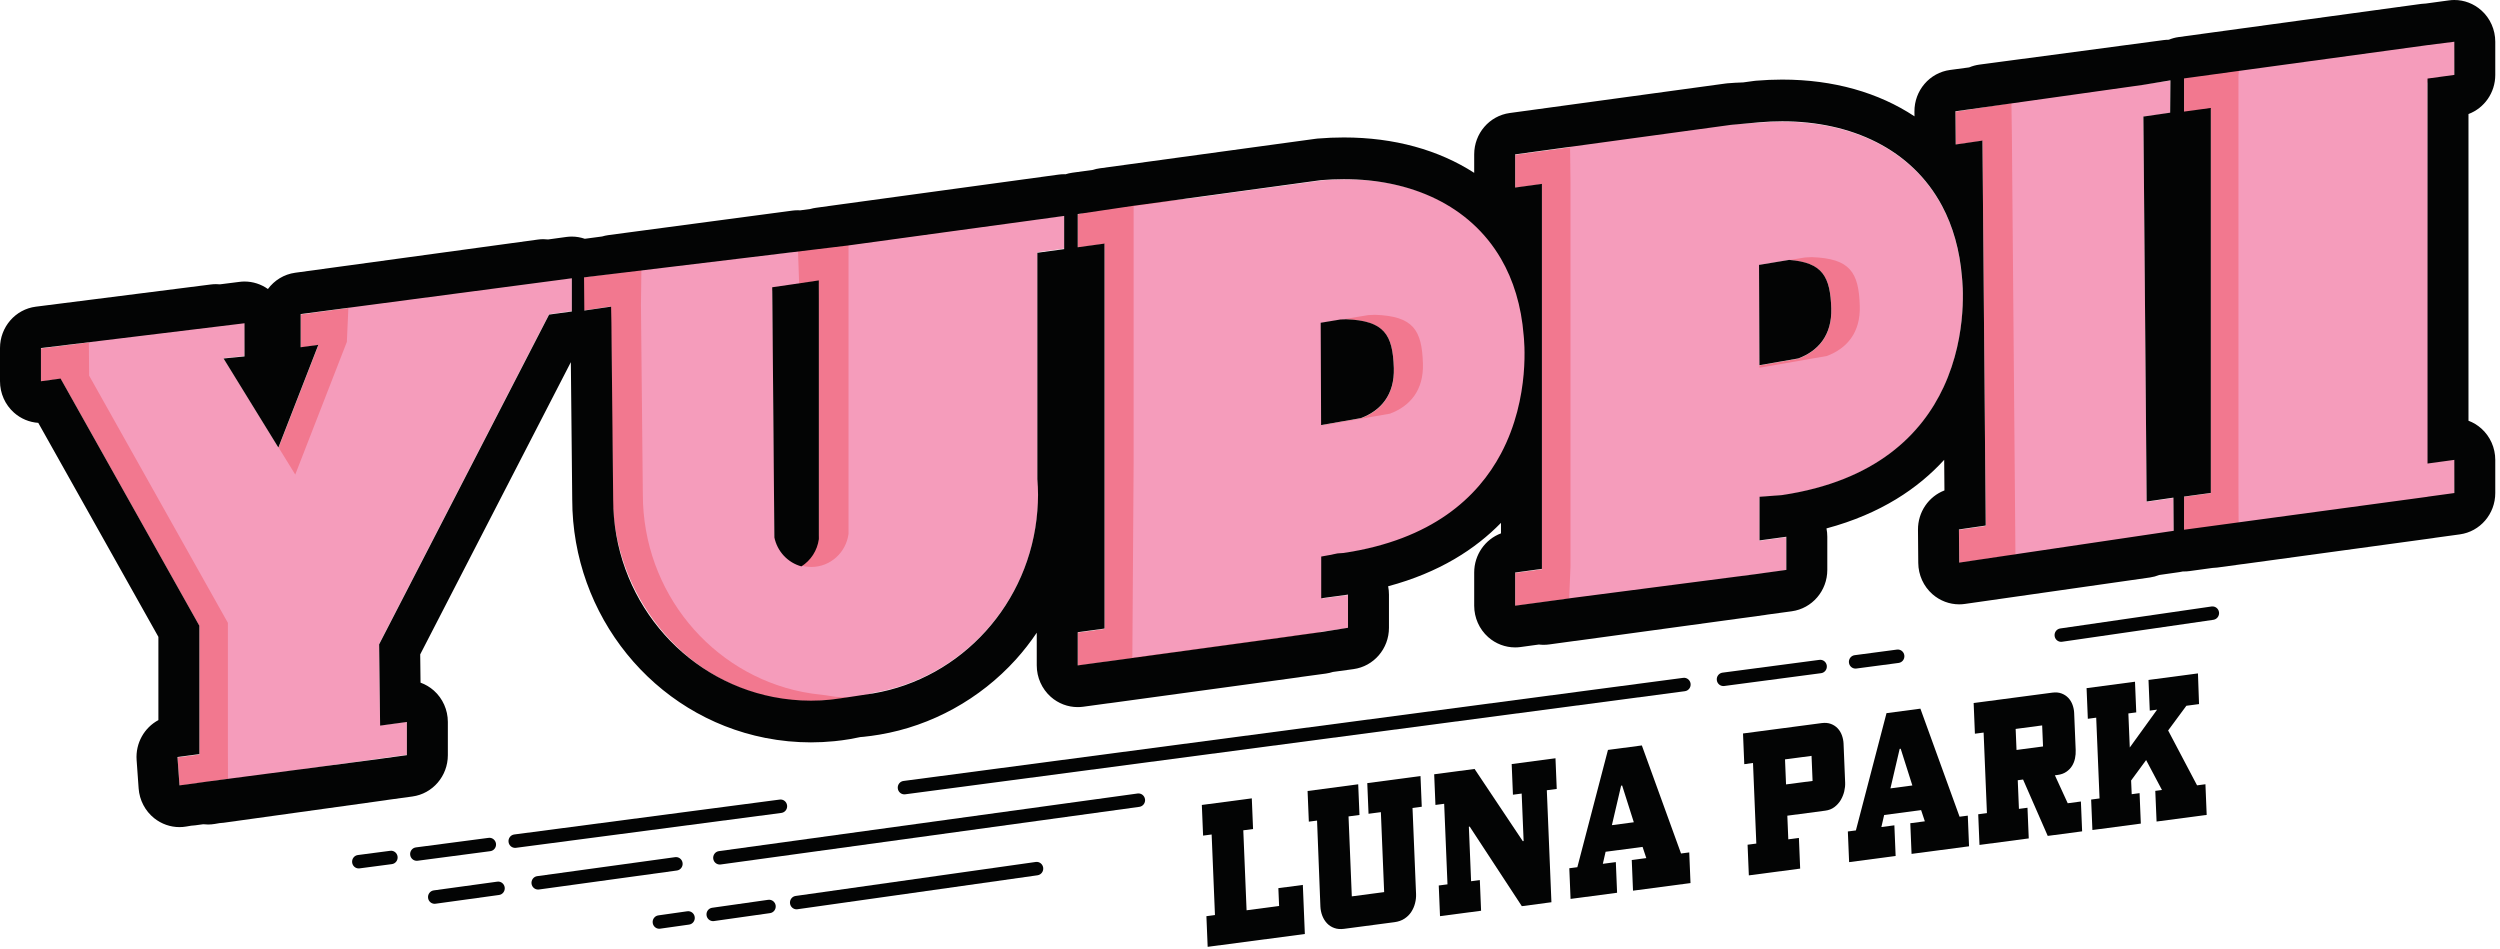 <svg width="453" height="172" viewBox="0 0 453 172" fill="none" xmlns="http://www.w3.org/2000/svg">
<path d="M78.749 163.767C78.158 163.767 77.646 163.321 77.567 162.714C77.478 162.046 77.934 161.43 78.591 161.339L90.106 159.756C90.763 159.661 91.363 160.135 91.452 160.799C91.54 161.467 91.079 162.084 90.428 162.169L78.912 163.757C78.856 163.762 78.805 163.767 78.749 163.767Z" fill="#030404"/>
<path d="M97.497 161.186C96.906 161.186 96.394 160.74 96.315 160.129C96.227 159.465 96.683 158.849 97.339 158.759L122.339 155.317C122.991 155.227 123.596 155.696 123.685 156.365C123.773 157.028 123.312 157.645 122.661 157.735L97.66 161.176C97.604 161.181 97.553 161.186 97.497 161.186Z" fill="#030404"/>
<path d="M130.422 156.653C129.83 156.653 129.318 156.207 129.239 155.6C129.151 154.932 129.607 154.316 130.263 154.225L206.13 143.782C206.791 143.692 207.387 144.161 207.48 144.83C207.569 145.493 207.108 146.11 206.451 146.2L130.584 156.643C130.529 156.648 130.477 156.653 130.422 156.653Z" fill="#030404"/>
<path d="M93.332 153.634C92.741 153.634 92.224 153.184 92.15 152.572C92.061 151.904 92.527 151.292 93.179 151.207L141.285 144.883C141.941 144.793 142.537 145.267 142.621 145.936C142.709 146.604 142.244 147.211 141.592 147.301L93.486 153.625C93.435 153.63 93.383 153.634 93.332 153.634Z" fill="#030404"/>
<path d="M75.509 155.976C74.918 155.976 74.401 155.526 74.327 154.914C74.239 154.246 74.704 153.634 75.356 153.549L88.533 151.819C89.18 151.729 89.785 152.203 89.874 152.871C89.957 153.54 89.497 154.146 88.84 154.232L75.663 155.967C75.612 155.972 75.56 155.976 75.509 155.976Z" fill="#030404"/>
<path d="M64.994 157.36C64.403 157.36 63.886 156.91 63.812 156.298C63.723 155.63 64.189 155.018 64.84 154.933L70.705 154.165C71.357 154.075 71.957 154.549 72.041 155.212C72.129 155.881 71.664 156.492 71.012 156.578L65.147 157.35C65.096 157.355 65.045 157.36 64.994 157.36Z" fill="#030404"/>
<path d="M144.337 164.768C143.75 164.768 143.238 164.327 143.154 163.715C143.061 163.052 143.517 162.435 144.174 162.345L187.677 156.187C188.324 156.092 188.933 156.557 189.026 157.225C189.115 157.889 188.659 158.505 188.002 158.6L144.504 164.753C144.448 164.763 144.393 164.768 144.337 164.768Z" fill="#030404"/>
<path d="M129.209 166.909C128.623 166.909 128.11 166.468 128.027 165.857C127.934 165.193 128.39 164.577 129.046 164.487L139.203 163.045C139.854 162.955 140.459 163.42 140.552 164.084C140.641 164.752 140.185 165.368 139.528 165.458L129.377 166.895C129.321 166.904 129.265 166.909 129.209 166.909Z" fill="#030404"/>
<path d="M119.455 168.289C118.868 168.289 118.356 167.848 118.272 167.237C118.179 166.573 118.635 165.957 119.292 165.867L124.533 165.122C125.185 165.028 125.794 165.497 125.883 166.161C125.976 166.829 125.52 167.445 124.863 167.535L119.622 168.275C119.566 168.284 119.51 168.289 119.455 168.289Z" fill="#030404"/>
<path d="M336.213 121.147C335.622 121.147 335.105 120.701 335.031 120.085C334.942 119.416 335.408 118.81 336.059 118.72L343.726 117.705C344.377 117.615 344.983 118.089 345.066 118.757C345.15 119.426 344.689 120.037 344.033 120.123L336.367 121.137C336.316 121.142 336.264 121.147 336.213 121.147Z" fill="#030404"/>
<path d="M312.272 124.312C311.681 124.312 311.164 123.867 311.089 123.251C311.001 122.582 311.466 121.971 312.118 121.885L329.676 119.567C330.323 119.477 330.932 119.946 331.016 120.615C331.1 121.283 330.639 121.895 329.983 121.98L312.425 124.303C312.374 124.308 312.323 124.312 312.272 124.312Z" fill="#030404"/>
<path d="M163.864 143.937C163.273 143.937 162.757 143.491 162.682 142.875C162.594 142.207 163.059 141.595 163.711 141.51L304.995 122.827C305.642 122.737 306.247 123.211 306.335 123.88C306.419 124.548 305.958 125.16 305.302 125.245L164.018 143.928C163.967 143.932 163.916 143.937 163.864 143.937Z" fill="#030404"/>
<path d="M373.481 116.3C372.895 116.3 372.383 115.863 372.299 115.252C372.206 114.588 372.662 113.972 373.314 113.877L400.73 109.895C401.386 109.805 401.991 110.26 402.085 110.929C402.178 111.592 401.722 112.208 401.07 112.308L373.654 116.285C373.593 116.295 373.537 116.3 373.481 116.3Z" fill="#030404"/>
<path d="M227.054 150.219L225.285 150.451L225.881 164.943L231.774 164.161L231.639 160.932L236.074 160.345L236.438 169.243L218.829 171.565L218.601 166.014L220.151 165.806L219.55 151.21L218 151.413L217.772 145.857L226.826 144.663L227.054 150.219Z" fill="#030404"/>
<path d="M250.809 161.649L250.213 147.162L247.979 147.456L247.751 141.9L257.395 140.625L257.623 146.181L255.948 146.404L256.59 161.981C256.613 162.541 256.553 163.1 256.408 163.664C256.264 164.233 256.036 164.754 255.724 165.233C255.412 165.717 255.003 166.12 254.495 166.456C253.993 166.793 253.387 167.001 252.685 167.096L243.538 168.305C242.877 168.39 242.286 168.343 241.769 168.153C241.253 167.969 240.815 167.684 240.457 167.305C240.098 166.926 239.814 166.471 239.605 165.94C239.4 165.409 239.284 164.849 239.256 164.271L238.651 148.689L237.161 148.883L236.933 143.327L246.108 142.114L246.336 147.67L244.353 147.935L244.948 162.422L250.809 161.649Z" fill="#030404"/>
<path d="M276.081 152.397L275.727 143.793L274.145 144.002L273.917 138.446L281.853 137.398L282.081 142.954L280.284 143.191L281.118 163.485L275.755 164.196L266.311 149.78L266.157 149.799L266.562 159.679L268.145 159.47L268.373 165.026L260.93 166.007L260.702 160.451L262.285 160.243L261.684 145.647L260.102 145.855L259.874 140.299L267.191 139.332L275.928 152.416L276.081 152.397Z" fill="#030404"/>
<path d="M293.747 142.361L292.076 149.519L296.046 148.993L293.933 142.337L293.747 142.361ZM297.634 153.458L290.935 154.34L290.433 156.525L292.788 156.212L293.016 161.768L284.586 162.882L284.358 157.326L285.815 157.137L291.364 135.885L297.503 135.074L304.602 154.653L306.091 154.458L306.319 160.014L295.902 161.389L295.674 155.833L298.309 155.487L297.634 153.458Z" fill="#030404"/>
<path d="M323.444 137.599L323.63 142.136L328.439 141.506L328.252 136.964L323.444 137.599ZM317.644 138.254L316.062 138.467L315.834 132.906L330.096 131.024C330.715 130.944 331.269 130.991 331.753 131.171C332.237 131.351 332.647 131.617 332.986 131.977C333.321 132.333 333.577 132.755 333.754 133.243C333.931 133.731 334.029 134.229 334.052 134.736L334.341 141.818C334.364 142.326 334.304 142.857 334.173 143.411C334.038 143.966 333.824 144.483 333.536 144.976C333.242 145.464 332.865 145.886 332.404 146.237C331.939 146.587 331.385 146.81 330.747 146.891L323.863 147.801L324.04 152.086L325.962 151.835L326.19 157.391L316.89 158.619L316.662 153.063L318.245 152.854L317.644 138.254Z" fill="#030404"/>
<path d="M344.219 135.695L342.548 142.854L346.519 142.327L344.406 135.672L344.219 135.695ZM348.106 146.793L341.408 147.675L340.905 149.86L343.26 149.547L343.489 155.103L335.059 156.217L334.831 150.661L336.288 150.472L341.836 129.22L347.976 128.409L355.074 147.988L356.564 147.793L356.792 153.349L346.374 154.724L346.146 149.168L348.781 148.822L348.106 146.793Z" fill="#030404"/>
<path d="M365.236 132.081L365.394 135.892L370.198 135.257L370.039 131.446L365.236 132.081ZM366.581 141.249L365.617 141.377L365.831 146.568L367.381 146.364L367.61 151.92L358.682 153.1L358.454 147.544L360.032 147.336L359.431 132.74L357.853 132.948L357.625 127.388L371.887 125.506C372.506 125.425 373.056 125.472 373.544 125.653C374.028 125.833 374.438 126.098 374.778 126.459C375.113 126.814 375.369 127.236 375.546 127.724C375.723 128.213 375.82 128.71 375.839 129.217L376.114 135.902C376.137 136.409 376.095 136.916 375.993 137.414C375.886 137.916 375.709 138.371 375.457 138.779C375.201 139.192 374.857 139.547 374.424 139.846C373.987 140.149 373.451 140.344 372.809 140.424L372.348 140.486L374.671 145.549L377.059 145.231L377.282 150.64L371.049 151.465L366.581 141.249Z" fill="#030404"/>
<path d="M389.309 123.206L398.27 122.021L398.465 127.581L396.17 127.885L392.866 132.36L398.107 142.305L399.624 142.106L399.852 147.662L390.771 148.862L390.538 143.306L391.748 143.144L388.877 137.721L386.158 141.424L386.265 143.908L387.69 143.718L387.918 149.236L379.144 150.397L378.915 144.879L380.438 144.676L379.832 130.042L378.315 130.245L378.087 124.69L386.861 123.528L387.089 129.084L385.66 129.274L385.916 135.446L390.869 128.586L389.537 128.762L389.309 123.206Z" fill="#030404"/>
<path d="M94.336 57.536L98.456 56.972V50.961L54.483 56.972V62.988L57.685 62.547L48.334 86.587L35.347 65.496L39.146 65.121V59.106L7.424 63.13V69.141L10.985 68.658L36.129 113.456V136.704L32.159 137.239L32.527 142.378L34.365 142.127L63.709 138.04V138.031L68.568 137.367V131.356L63.709 132.02L63.532 117.291L94.336 57.536Z" fill="#F2788F"/>
<path d="M387.905 21.447L387.682 15.033L354.322 20.229L354.373 26.245L359.223 25.538L359.814 95.291L354.964 95.997L355.015 102.008L388.548 97.215L388.497 91.2L383.646 91.906L383.055 22.154L387.905 21.447Z" fill="#F2788F"/>
<path d="M439.723 14.355L445.844 7.457L417.734 11.349L400.605 12.937L399.614 13.103L395.75 13.601V20.366L400.605 19.702L400.6 89.346L395.746 90.009L395.75 96.139L400.605 95.475V95.484L434.868 90.801V90.787L439.723 90.123V84.112L434.868 84.776V15.018L439.723 14.355Z" fill="#F2788F"/>
<path d="M187.403 45.271V39.26L165.414 42.265L148.285 44.607L143.43 45.271V52.04L148.285 51.377V53.353V95.08V96.985C147.828 100.361 144.989 102.963 141.549 102.963C138.272 102.963 135.54 100.607 134.888 97.469L134.865 94.724L134.535 55.529L134.507 52.154L139.357 51.448L139.133 45.788L105.773 50.229L105.824 56.245L110.675 55.539L111.014 89.803C111.014 107.566 123.48 123.111 139.985 126.372C141.116 126.595 142.261 126.765 143.43 126.879C144.551 126.988 145.692 127.045 146.842 127.045C148.038 127.045 149.215 126.984 150.379 126.87C151.18 126.789 151.971 126.675 152.758 126.543C168.816 123.826 181.258 109.472 182.548 92.681C182.618 91.728 182.669 90.775 182.669 89.803C182.669 88.836 182.618 87.879 182.548 86.931V45.934L187.403 45.271Z" fill="#F2788F"/>
<path d="M246.586 75.796L243.328 76.364L234.381 77.924L234.307 59.317L242.644 57.938L243.882 57.881C250.826 58.128 252.381 60.626 252.563 66.727C252.712 71.567 250.217 74.44 246.586 75.796ZM271.088 61.64C269.455 40.99 253.117 31.917 234.372 33.505L217.271 35.842L200.141 37.43L195.287 38.852V44.864L200.141 44.2V70.799V84.859V113.957L199.988 113.976L195.287 114.621V120.632L200.141 119.968V119.977L234.405 115.294V115.284L239.26 114.621V108.605L234.405 109.269V106.656V101.366L238.478 101.058C275.175 95.573 271.154 62.451 271.088 61.64Z" fill="#F2788F"/>
<path d="M325.848 64.979L322.59 65.548L313.644 67.107L313.569 48.501L321.906 47.121L323.144 47.064C330.089 47.311 331.643 49.809 331.825 55.91C331.974 60.75 329.479 63.623 325.848 64.979ZM350.351 50.824C348.717 30.174 332.379 21.101 313.634 22.689L296.533 25.026L279.404 27.372L274.549 28.036V34.047L279.404 33.383V59.982V74.043V103.14L279.25 103.159L274.549 103.804V109.815L279.404 109.151V109.161L313.667 104.477V104.468L318.522 103.804V97.788L313.667 98.452V95.84V90.549L317.74 90.241C354.437 84.756 350.416 51.634 350.351 50.824Z" fill="#F2788F"/>
<path d="M99.501 56.941L103.621 56.377V50.366L63.162 55.002L62.85 61.952L53.499 85.991L40.512 64.901L44.31 64.526L44.385 58.221L16.122 61.492L16.103 62.165L16.15 68.063L41.294 112.861V136.108L41.313 141.536L37.691 141.783L39.53 141.531L68.873 137.445V137.436L73.733 136.772V130.761L68.873 131.425L68.697 116.696L99.501 56.941Z" fill="#F59CBB"/>
<path d="M393.236 20.479L393.287 14.591L364.47 18.606L364.554 24.57L365.145 94.322L365.205 101.48L393.878 96.247L393.827 90.231L388.977 90.937L388.386 21.185L393.236 20.479Z" fill="#F59CBB"/>
<path d="M444.728 14.301L444.863 7.043L422.879 10.049L405.745 12.39L405.61 13.637L400.89 13.054L405.61 13.637V19.648V89.405L405.647 96.905L400.755 96.085L405.61 95.421V95.43L439.873 90.747V90.733L444.728 90.069L444.863 82.844L440.008 83.508L439.873 14.964L444.728 14.301Z" fill="#F59CBB"/>
<path d="M192.87 45.04V39.029L170.882 42.034L153.752 44.376L148.897 45.04L153.752 44.376V50.387V53.122V94.849V96.754C153.296 100.13 150.457 102.732 147.017 102.732C143.74 102.732 141.008 100.376 140.356 97.238L140.333 94.493L140.002 55.298L139.974 52.681L144.825 51.975L144.601 45.556L116.226 48.477L116.142 55.308L116.482 89.572C116.482 107.335 128.947 122.126 145.453 125.387C146.584 125.61 147.729 125.781 148.897 125.89C150.019 125.999 151.35 126.331 152.5 126.331C153.696 126.331 154.73 126.52 155.889 126.402C156.694 126.321 157.439 125.691 158.225 125.558C174.284 122.837 186.726 109.241 188.016 92.45C188.085 91.497 188.137 90.544 188.137 89.572C188.137 88.605 188.085 87.648 188.016 86.7V45.703L192.87 45.04Z" fill="#F59CBB"/>
<path d="M251.857 74.957L248.599 75.526L239.652 77.085L239.578 58.479L247.915 57.099L249.153 57.042C256.097 57.289 257.652 59.787 257.834 65.888C257.983 70.728 255.488 73.601 251.857 74.957ZM276.359 60.802C274.726 40.152 258.388 31.078 239.643 32.666L222.542 35.004L205.412 37.35L200.558 38.014L205.412 37.35V43.361V69.96V84.021L205.18 119.499L205.412 119.129V119.139L239.462 114.484L239.676 114.455V114.446L244.531 113.782V107.766L239.676 108.43V105.818L239.75 100.85L243.749 100.219C280.446 94.734 276.425 61.612 276.359 60.802Z" fill="#F59CBB"/>
<path d="M331.016 64.508L327.758 65.077L318.812 66.637L318.737 48.03L327.074 46.651L328.312 46.594C335.257 46.84 336.812 49.339 336.993 55.44C337.142 60.28 334.647 63.153 331.016 64.508ZM284.572 108.681V108.69L318.835 104.006V103.997L323.69 103.333V97.318L318.835 97.981V95.369V90.079L322.908 89.771C359.606 84.286 355.584 51.164 355.519 50.353C353.885 29.703 337.547 20.63 318.803 22.218L301.482 23.266L284.572 24.93L280.075 25.593L284.488 25.764L284.572 32.913V59.512V73.572V102.67L284.325 108.738" fill="#F59CBB"/>
<path d="M444.724 13.572L439.869 14.236V83.993L444.724 83.329V89.34L439.869 90.004V90.018L395.747 95.991V89.98L400.602 89.317V87.108V21.309V19.56L395.747 20.223V14.207L400.337 13.582L400.602 13.544L417.731 11.202L439.72 8.196L444.724 7.561V13.572ZM355.009 101.945L354.958 95.934L359.808 95.228L359.613 71.734L359.305 35.535L359.217 25.476L354.372 26.182L354.32 20.166L388.323 15.378L393.285 14.558L393.234 20.418L388.383 21.124V21.129L388.942 86.975L388.975 90.876L393.825 90.17L393.871 96.181L355.009 101.945ZM352.174 70.151C348.232 78.627 339.975 87.16 322.901 89.71L318.828 90.018V95.309V97.921L323.683 97.257V103.268L318.828 103.936V103.946L284.877 108.35L284.542 108.397L279.71 109.056L274.543 109.753V103.742L279.249 103.097L279.398 103.078V83.993V73.981V59.92V45.026V33.321L274.543 33.985V27.969L279.398 27.306L296.528 24.964L313.634 22.627C314.588 22.546 318.8 22.157 318.8 22.157C320.192 22.039 321.565 21.977 322.929 21.977C335.441 21.977 346.403 26.993 351.9 37.299C353.85 40.958 355.116 45.282 355.517 50.292C355.549 50.724 356.713 60.399 352.174 70.151ZM243.478 100.196L242.352 100.277C241.402 100.49 240.415 100.675 239.405 100.846V105.79V108.407L244.26 107.743V113.754L239.256 114.555L234.397 115.224V115.233L200.138 119.917V119.907L195.283 120.571V114.555L199.984 113.915L200.138 113.892V84.799V70.738V46.419V44.139L195.283 44.803V38.787L205.142 37.322L222.271 34.981L239.373 32.639C240.764 32.52 242.142 32.463 243.501 32.463C255.645 32.463 266.333 37.18 271.979 46.884C274.213 50.729 275.661 55.351 276.089 60.779C276.126 61.234 277.415 71.943 271.979 82.192C267.762 90.132 259.504 97.797 243.478 100.196ZM158.181 125.653C157.394 125.786 151.273 126.705 150.468 126.781C149.309 126.9 148.126 126.961 146.935 126.961C145.78 126.961 144.645 126.9 143.523 126.791C142.355 126.682 141.205 126.511 140.074 126.288C123.573 123.027 111.108 108.236 111.108 90.473L110.786 58.385L110.731 55.564L105.88 56.27L105.829 50.259L153.707 44.476L170.841 42.129L187.859 39.806L192.826 39.124V45.139L187.971 45.803V46.035V86.799C188.045 87.748 188.092 88.705 188.092 89.672C188.092 90.639 188.045 91.597 187.971 92.545C186.681 109.341 174.239 122.937 158.181 125.653ZM99.499 57.005L98.68 58.593L68.699 116.755L68.876 131.484L73.73 130.82V136.836L68.876 137.499V137.509L37.675 141.605L34.361 142.065L32.522 142.311L32.155 137.172L36.125 136.641V113.394L10.98 68.596L7.42 69.079V63.068L44.308 58.574V64.585L40.51 64.96L50.443 81.092L57.681 62.485L54.479 62.921V56.91L103.618 50.425V56.441L99.499 57.005ZM452.143 13.572V7.561C452.143 5.381 451.222 3.304 449.611 1.873C448.247 0.659 446.511 9.15527e-05 444.724 9.15527e-05C444.398 9.15527e-05 444.068 0.024 443.737 0.071L439.562 0.64C439.283 0.645 439.008 0.669 438.733 0.706L416.744 3.712L399.615 6.054L394.76 6.717C394.137 6.803 393.541 6.973 392.982 7.201C392.67 7.201 392.358 7.22 392.047 7.263L358.686 11.704C358.03 11.79 357.402 11.965 356.811 12.212L353.357 12.676C349.638 13.169 346.863 16.412 346.896 20.233L346.905 21.081C340.426 16.791 332.266 14.421 322.929 14.421C321.37 14.421 319.773 14.492 318.186 14.625C318.06 14.634 317.935 14.648 317.814 14.667L315.868 14.933C314.853 14.966 313.918 15.018 313.019 15.094C312.893 15.104 312.768 15.118 312.642 15.137L295.541 17.474L278.411 19.816L273.557 20.479C269.87 20.986 267.124 24.186 267.124 27.969V31.321C260.7 27.182 252.671 24.907 243.501 24.907C241.942 24.907 240.35 24.973 238.758 25.106C238.637 25.12 238.511 25.134 238.386 25.149L221.284 27.486L204.155 29.832L199.3 30.496C198.858 30.553 198.425 30.652 198.016 30.79L194.292 31.297C193.873 31.354 193.463 31.454 193.068 31.577C192.988 31.577 192.905 31.567 192.826 31.567C192.5 31.567 192.169 31.591 191.839 31.634L169.85 34.639L152.721 36.981L147.866 37.65C147.517 37.697 147.177 37.768 146.846 37.863L145.003 38.114C144.854 38.105 144.705 38.1 144.556 38.1C144.235 38.1 143.914 38.119 143.593 38.161L110.233 42.603C109.842 42.656 109.465 42.741 109.097 42.85L105.969 43.267C105.215 43.011 104.424 42.869 103.618 42.869C103.292 42.869 102.962 42.892 102.631 42.935L99.313 43.39C99.029 43.357 98.74 43.338 98.451 43.338C98.126 43.338 97.795 43.362 97.465 43.409L53.492 49.42C51.458 49.7 49.708 50.8 48.548 52.369C47.301 51.487 45.825 51.013 44.308 51.013C44.005 51.013 43.698 51.032 43.391 51.075L39.863 51.52C39.621 51.497 39.383 51.487 39.141 51.487C38.834 51.487 38.532 51.506 38.224 51.544L6.503 55.569C2.788 56.038 0 59.257 0 63.068V69.079C0 71.26 0.922 73.336 2.532 74.768C3.77 75.873 5.325 76.517 6.935 76.621L28.701 115.399V130.483C26.159 131.844 24.535 134.646 24.754 137.722L25.121 142.861C25.275 144.985 26.294 146.938 27.938 148.256C29.255 149.308 30.87 149.872 32.522 149.872C32.927 149.872 33.337 149.839 33.742 149.768L34.636 149.616C34.878 149.607 35.12 149.588 35.366 149.55L36.823 149.351C37.112 149.384 37.401 149.403 37.694 149.403C38.099 149.403 38.504 149.365 38.913 149.299L39.802 149.147C40.044 149.138 40.291 149.114 40.533 149.081L69.881 144.999C70.007 144.98 70.128 144.961 70.253 144.937L74.717 144.326C78.404 143.823 81.15 140.619 81.15 136.836V130.82C81.15 128.644 80.228 126.568 78.618 125.131C77.901 124.496 77.077 124.013 76.202 123.695L76.142 118.575L103.437 65.623L103.688 90.516C103.707 111.545 118.411 129.706 138.663 133.707C140.046 133.977 141.442 134.186 142.825 134.319C144.217 134.451 145.604 134.518 146.935 134.518C148.331 134.518 149.765 134.447 151.194 134.304C152.111 134.214 153.051 134.086 154.066 133.916C154.648 133.816 155.239 133.698 155.904 133.555C156.109 133.541 156.319 133.522 156.524 133.503C157.441 133.408 158.381 133.28 159.395 133.11C168.812 131.517 177.577 126.682 184.075 119.5C185.452 117.973 186.714 116.347 187.859 114.65V120.571C187.859 122.752 188.785 124.823 190.396 126.26C191.755 127.473 193.496 128.127 195.279 128.127C195.609 128.127 195.94 128.104 196.27 128.061L200.739 127.45C200.869 127.44 200.995 127.426 201.125 127.407L235.388 122.723C235.518 122.704 235.649 122.685 235.774 122.657L240.243 122.05C240.685 121.988 241.113 121.889 241.523 121.756L245.247 121.244C248.929 120.742 251.68 117.542 251.68 113.754V107.743C251.68 107.231 251.628 106.724 251.531 106.231C260.789 103.752 267.338 99.495 271.979 94.74V96.645C269.111 97.722 267.124 100.519 267.124 103.742V109.753C267.124 111.934 268.045 114.005 269.656 115.442C271.02 116.655 272.756 117.31 274.543 117.31C274.869 117.31 275.2 117.291 275.53 117.243L278.849 116.788C279.133 116.826 279.422 116.84 279.71 116.84C280.041 116.84 280.371 116.821 280.697 116.774L285.17 116.162C285.296 116.153 285.426 116.139 285.552 116.12L319.815 111.436C319.945 111.417 320.076 111.398 320.206 111.37L324.67 110.763C328.356 110.256 331.107 107.056 331.107 103.268V97.257C331.107 96.745 331.056 96.243 330.958 95.749C340.817 93.104 347.608 88.449 352.286 83.32L352.333 88.866C349.479 89.961 347.51 92.777 347.538 96.001L347.59 102.012C347.608 104.188 348.548 106.25 350.164 107.672C351.523 108.862 353.245 109.507 355.009 109.507C355.354 109.507 355.698 109.483 356.043 109.431L389.575 104.638C390.161 104.553 390.72 104.401 391.251 104.188L394.905 103.666C395.128 103.633 395.347 103.59 395.561 103.543C395.626 103.543 395.687 103.548 395.747 103.548C396.073 103.548 396.403 103.529 396.734 103.481L400.918 102.908C401.193 102.903 401.463 102.884 401.738 102.846L406.211 102.235C406.337 102.225 406.467 102.211 406.593 102.192L440.856 97.508C440.986 97.489 441.116 97.466 441.247 97.442L445.711 96.83C449.397 96.328 452.143 93.128 452.143 89.34V83.329C452.143 81.149 451.222 79.077 449.611 77.641C448.918 77.024 448.131 76.55 447.289 76.237V20.664C450.156 19.593 452.143 16.796 452.143 13.572Z" fill="#030404"/>
<path d="M143.521 51.53L139.927 52.052L139.96 55.427L140.291 94.622L140.314 97.367C140.84 99.927 142.753 101.96 145.215 102.629C146.9 101.567 148.092 99.775 148.376 97.689V95.779V54.057L148.366 50.81L143.521 51.53Z" fill="#030404"/>
<path d="M243.88 57.849L242.852 57.897L239.309 58.484L239.384 77.02L243.326 76.333L246.585 75.764C250.211 74.408 252.706 71.535 252.561 66.7C252.375 60.594 250.825 58.1 243.88 57.849Z" fill="#030404"/>
<path d="M324.195 47.095L318.735 48L318.809 66.175L322.589 65.516L325.847 64.948C329.473 63.592 331.968 60.719 331.824 55.884C331.651 50.1 330.241 47.559 324.195 47.095Z" fill="#030404"/>
</svg>
